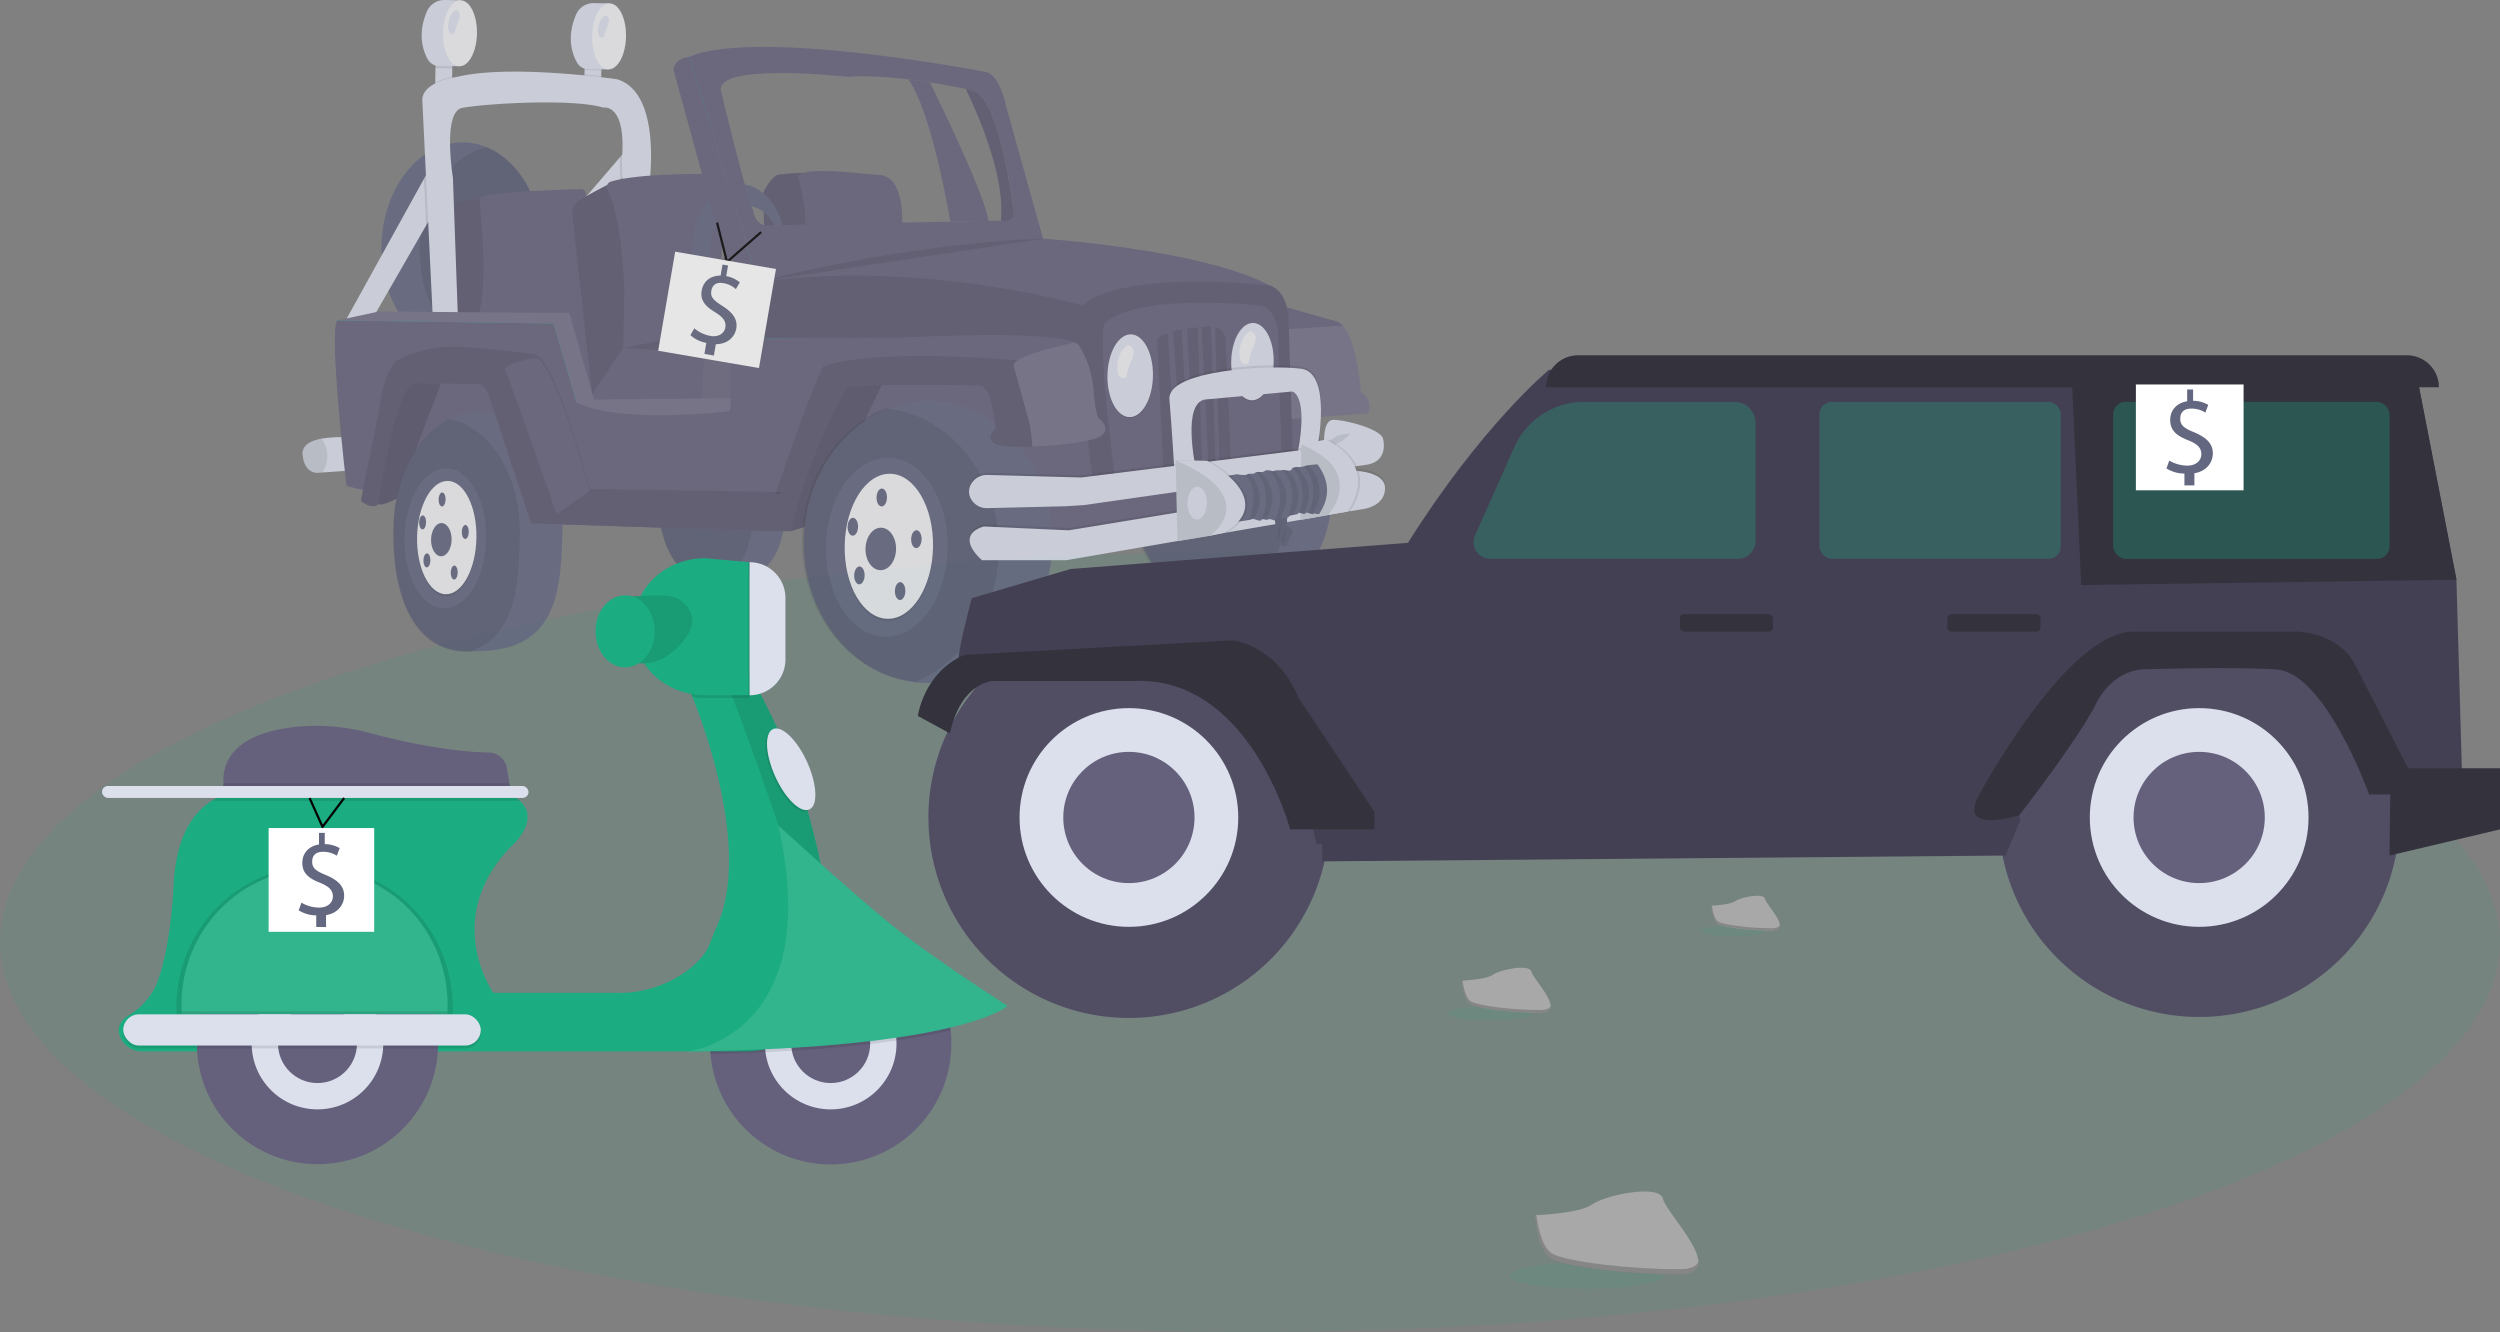 <svg id="f4e8ffab-e296-42af-a3d9-fe339540abe9" data-name="Layer 1" xmlns="http://www.w3.org/2000/svg" width="1114" height="593.54" viewBox="0 0 1114 593.54"><rect x="0" y="0" width="1114" height="593.54" fill="#808080" stroke="none"/><title>vehicle sale</title><ellipse cx="557" cy="419.77" rx="557" ry="173.78" fill="#1cac81" opacity="0.1"/><g opacity="0.8"><path d="M447.79,188.61c9.44,13.24,16.69,51.81,18.71,63.43l16.88-.35c-.88-10-20.51-50.59-26-61.73C454.37,189.48,451.13,189,447.79,188.61Z" transform="translate(-43 -153.23)" fill="#65617d"/><rect x="235.5" y="181.59" width="10.53" height="7.48" transform="translate(7.93 269.33) rotate(-88.92)" fill="#dce0ed"/><path d="M237.13,180l-.06,3.42a5.48,5.48,0,0,0,1.62.25l5.85.06.07-3.59Z" transform="translate(-43 -153.23)" opacity="0.1"/><path d="M248.27,153.36l-7.06-.13a8.49,8.49,0,0,0-8,5.14c-2.16,5-4.06,13.11.38,21.27a5.86,5.86,0,0,0,5.07,3l9,.09Z" transform="translate(-43 -153.23)" fill="#dce0ed"/><ellipse cx="247.99" cy="168.07" rx="14.71" ry="7.56" transform="translate(32.27 259.61) rotate(-88.92)" fill="#f0f0f4"/><rect x="302.58" y="182.32" width="9.22" height="7.48" transform="translate(72.37 336.45) rotate(-88.92)" fill="#dce0ed"/><path d="M303.54,181.37l-.05,2.93a5.48,5.48,0,0,0,1.62.25l5.85.07.06-3.1Z" transform="translate(-43 -153.23)" opacity="0.1"/><path d="M314.68,154.74l-7.06-.13a8.47,8.47,0,0,0-7.94,5.14c-2.17,5.05-4.07,13.11.38,21.26a5.83,5.83,0,0,0,5.06,3.05l9,.09Z" transform="translate(-43 -153.23)" fill="#dce0ed"/><ellipse cx="314.41" cy="169.45" rx="14.71" ry="7.56" transform="translate(96.05 327.37) rotate(-88.92)" fill="#f0f0f4"/><path d="M312.7,160.08s2.78.5,1.26,4.15a25.59,25.59,0,0,0-1.78,5.55s-2.82,1.4-2.62-3.4S312.7,160.08,312.7,160.08Z" transform="translate(-43 -153.23)" fill="#dce0ed"/><ellipse cx="592.06" cy="375.54" rx="48.36" ry="44.12" transform="translate(162.4 807.17) rotate(-88.92)" fill="#636780"/><path d="M576.38,329.9c23.06,2,41,23.34,40.46,49-.39,20.71-12.6,38.15-29.43,44.72-23.06-2-40.94-23.34-40.46-49C547.34,353.91,559.56,336.47,576.38,329.9Z" transform="translate(-43 -153.23)" opacity="0.1"/><ellipse cx="248.81" cy="263.36" rx="46.69" ry="35.81" transform="translate(-62.2 353.92) rotate(-88.92)" fill="#636780"/><path d="M259.66,218.82c14.74,6,25.25,24.07,24.85,45.28-.43,22.66-13.17,41.31-29.67,45.24-14.74-6-25.25-24.07-24.84-45.28C230.42,241.4,243.16,222.75,259.66,218.82Z" transform="translate(-43 -153.23)" opacity="0.1"/><path d="M383.49,255.93l-.34-17s3.46-7.25,6.79-7.85,11-.87,11-.87,5.52,24.45,1.39,31.69S383.49,255.93,383.49,255.93Z" transform="translate(-43 -153.23)" fill="#65617d"/><path d="M383.49,255.93l-.34-17s3.46-7.25,6.79-7.85,11-.87,11-.87,5.52,24.45,1.39,31.69S383.49,255.93,383.49,255.93Z" transform="translate(-43 -153.23)" opacity="0.1"/><path d="M444.83,255.26s2.5-23.46-10.4-24.13c-1.66-.08-3.32-.15-5-.35-8.93-1-33.3-3.38-30.49,2.26,0,0,5.43,20.54,1.35,25.62Z" transform="translate(-43 -153.23)" fill="#65617d"/><path d="M261,295.37l-17.33.17s-2.38-32-3.33-34.46-1.23-14.48,2-16.17,14.15-3.59,14.15-3.59l7.63,18.34.31,16.46Z" transform="translate(-43 -153.23)" fill="#65617d"/><path d="M261,295.37l-17.33.17s-2.38-32-3.33-34.46-1.23-14.48,2-16.17,14.15-3.59,14.15-3.59l7.63,18.34.31,16.46Z" transform="translate(-43 -153.23)" opacity="0.1"/><path d="M303.87,243.21l.15-3.55a2.07,2.07,0,0,0-2.1-2.14c-8.59.2-39.86,1.11-45.38,3.8,0,0,5.14,44.59-1.66,55.06l1.57,35.68,76.61-4.29Z" transform="translate(-43 -153.23)" fill="#65617d"/><path d="M310.91,187.14c-2.12-.25-4.64-.52-7.46-.8l-.08,4.25,7.48.15Z" transform="translate(-43 -153.23)" opacity="0.1"/><path d="M236.94,190v.54l7.48.14.06-3.24A32,32,0,0,0,236.94,190Z" transform="translate(-43 -153.23)" opacity="0.1"/><polygon points="154.43 142.06 165.73 142.44 189.88 100.46 193.91 93.45 191.26 75.45 188.88 79.75 154.43 142.06" fill="#dce0ed"/><polygon points="257.6 91.83 262.12 98.89 276.38 80.35 282.9 71.86 279.18 66.64 276.19 70.13 257.6 91.83" fill="#dce0ed"/><path d="M319.18,223.36c0,.36-.05.73-.08,1.1l.28,9.12,6.52-8.49-3.72-5.22Z" transform="translate(-43 -153.23)" opacity="0.1"/><polygon points="188.88 79.75 189.88 100.46 193.91 93.45 191.26 75.45 188.88 79.75" opacity="0.1"/><path d="M332.16,236.84s6.37-41.56-13.82-48.18a4.38,4.38,0,0,0-.8-.17c-4.66-.66-48.13-6.5-70.87-1,0,0-15.49,2-15.49,10.34l4.9,101.64,11.13.21-2.39-67.19s-4.76-29.34,4.08-31.16,49-4.4,63-.14c0,0,10.35-2.13,8.21,23.25l.4,13.64Z" transform="translate(-43 -153.23)" fill="#dce0ed"/><path d="M298,248.58a6.41,6.41,0,0,1,2.72-5.68c3.16-2.31,12.85-7.24,12.85-7.24l3.11.31,8.91,23.35-1.55,49.21L306.86,329Z" transform="translate(-43 -153.23)" fill="#65617d"/><path d="M298,248.58a6.41,6.41,0,0,1,2.72-5.68c3.16-2.31,12.85-7.24,12.85-7.24l3.11.31,8.91,23.35-1.55,49.21L306.86,329Z" transform="translate(-43 -153.23)" opacity="0.1"/><path d="M364.18,301.44l.62-50.52s1.87-19.57-9.84-20.13c0,0-27.63-.32-39.7,3.35a2.68,2.68,0,0,0-1.58,3.85c2.31,4.2,6.13,15.28,7.54,43.56l-.57,30.28Z" transform="translate(-43 -153.23)" fill="#65617d"/><polygon points="262.3 179.38 312.58 179.16 312.63 179.16 337.35 179.05 335.1 145.98 321.39 146.22 277.59 155.11 263.86 175.79 262.3 179.38" fill="#65617d"/><polygon points="262.3 179.38 312.58 179.16 312.63 179.16 337.35 179.05 335.1 145.98 321.39 146.22 277.59 155.11 263.86 175.79 262.3 179.38" opacity="0.1"/><polygon points="262.3 179.38 312.58 179.16 313.83 157.04 277.59 155.11 263.86 175.79 262.3 179.38" fill="#65617d"/><path d="M355.63,332.39l24.72-.11-2.25-33.07s-8,12.19-21.27,11.06Z" transform="translate(-43 -153.23)" fill="#fff" opacity="0.1"/><path d="M177.84,355.75c.82,9.49,7.58,8.12,7.58,8.12l1.26-.09,12.47-.89-.22-14.72a54.22,54.22,0,0,0-12.65.52C181.6,349.57,177.48,351.54,177.84,355.75Z" transform="translate(-43 -153.23)" fill="#dce0ed"/><path d="M177.84,355.75c.82,9.49,7.58,8.12,7.58,8.12l1.26-.09a12.81,12.81,0,0,0,2.12-7.07,12,12,0,0,0-2.52-8C181.6,349.57,177.48,351.54,177.84,355.75Z" transform="translate(-43 -153.23)" opacity="0.1"/><path d="M351.62,262.72c-.29,15.37,8.7,28,20.07,28.22s20.84-12.07,21.13-27.44-8.7-28-20.07-28.22S351.91,247.35,351.62,262.72Zm7.77,2c.21-11.15,7.41-20.06,16.08-19.89s15.53,9.33,15.32,20.48-7.41,20-16.08,19.89S359.18,275.85,359.39,264.7Z" transform="translate(-43 -153.23)" fill="#636780"/><polygon points="328.06 118.42 318.25 127.71 314.92 119.17 329.03 111.29 328.06 118.42" fill="#636780"/><polygon points="315.63 24.42 307.22 25.29 304.04 28.93 308.35 50.25 317.73 84.65 323.87 108.26 328.23 122.61 330.82 141.53 333.52 154.57 342.2 163.58 360.59 142.69 363.68 135.66 371.03 121.35 352.9 112.45 332.88 110.3 323.9 85.94 316.77 57.78 315.63 24.42" fill="#1cac81"/><polyline points="483.43 128.83 492.65 221.08 354.7 212.66 371.5 167.77 398.41 150.99 337.59 150.84 337.73 125.58 362.42 120.73 412.01 117.68 449.25 116.72 484.59 129.02" fill="#65617d"/><polyline points="483.43 128.83 492.65 221.08 354.7 212.66 371.5 167.77 398.41 150.99 337.59 150.84 337.73 125.58 362.42 120.73 412.01 117.68 449.25 116.72 484.59 129.02" opacity="0.1"/><path d="M336.07,370.23c-.43,22.87,6.78,43.84,27.91,42,26.6-.07,29-18,29.46-40.88s-12.08-40.13-27.93-40.43S336.51,347.36,336.07,370.23Z" transform="translate(-43 -153.23)" fill="#636780"/><path d="M335.91,370.27c.33-17.71,8.3-31.77,19.23-37.07,13.86,2.91,24.24,19.1,23.85,40-.35,18.74-2.05,34.17-17.3,39.16C342.2,412.66,335.49,392.36,335.91,370.27Z" transform="translate(-43 -153.23)" opacity="0.1"/><polygon points="266.65 180.59 274.59 190.03 260.04 187.25 249.32 177.02 239.95 157.37 226.4 148.71 192.69 152.64 161.56 153.24 150.26 142.82 163.11 141.32 176.09 141.27 208.69 141.15 247.49 140.85 255.05 162.23 260.82 176.94 266.65 180.59" fill="#1cac81"/><path d="M197.36,369.58c.65,1,22.35,4.75,22.35,4.75l59.93,12.1L383,389.88l12.32-10.08,6.35,1.26.26.05,84.79,16.71,1.39-.17,23.25-2.87,121.46-15-1-17.61-.6-10.39-1.26-21.58-1.06-5.67-10.76-1.19-5-.56-78.48-8.7L524.3,313l-5.75-.64-56-8.7-81.94.44.14-25.26L350.22,178.52c-7.17,1-7.09,5.85-7.09,5.85l25.8,94.38-.75,57.66c-57.47,4.71-59.08-7.82-68.24-3.78l-10.3-35.26-96.37-1.32C189.36,300.63,197.36,369.58,197.36,369.58Z" transform="translate(-43 -153.23)" fill="#65617d"/><polygon points="394.43 168.54 362.62 233.59 352.25 236.71 349.96 226.03 362.11 189.86 374.31 168.99 394.43 168.54" fill="#65617d"/><polygon points="394.43 168.54 362.62 233.59 352.25 236.71 349.96 226.03 362.11 189.86 374.31 168.99 394.43 168.54" opacity="0.15"/><ellipse cx="455.96" cy="394.41" rx="62.81" ry="55.37" transform="matrix(0.02, -1, 1, 0.02, 10.01, 689.61)" fill="#636780"/><path d="M437.32,335.16c28.94,2.56,51.37,30.28,50.74,63.65-.51,26.9-15.85,49.57-37,58.12-28.93-2.57-51.37-30.29-50.74-63.66C400.85,366.37,416.2,343.71,437.32,335.16Z" transform="translate(-43 -153.23)" opacity="0.1"/><path d="M606.44,287.4l2.49,13,7.64,39.74,36.13-2.81s2.28-6.6-3.32-9.2c0,0-1.43-22.53-8-29.74a6.66,6.66,0,0,0-2.58-1.87Z" transform="translate(-43 -153.23)" fill="#65617d"/><path d="M608.93,300.37l7.64,39.74,36.13-2.81s2.28-6.6-3.32-9.2c0,0-1.43-22.53-8-29.74Z" transform="translate(-43 -153.23)" fill="#fff" opacity="0.1"/><path d="M525.13,289.35c-4.8,7.72,5.13,79.88,5.13,79.88l88.84-13-2-63c-1.62-11.33-8.23-12.79-8.23-12.79-30.94-16.37-102.65-21-102.65-21-65.51,1.25-125.52,19.4-125.52,19.4C455.38,268.75,525.13,289.35,525.13,289.35Z" transform="translate(-43 -153.23)" fill="#65617d"/><path d="M530.26,369.23l88.84-13-2-63c-1.62-11.33-8.23-12.79-8.23-12.79s-64.52-7.37-83.77,8.89C520.33,297.07,530.26,369.23,530.26,369.23Z" transform="translate(-43 -153.23)" opacity="0.1"/><path d="M539.7,365.25,614,354.17l-1.62-53.77c-1.35-9.67-6.88-10.91-6.88-10.91s-53.94-6.27-70.05,7.61C531.42,303.69,539.7,365.25,539.7,365.25Z" transform="translate(-43 -153.23)" fill="#65617d"/><ellipse cx="546.63" cy="321.17" rx="18.44" ry="10.14" transform="translate(172.2 708.41) rotate(-88.92)" opacity="0.1"/><ellipse cx="546.64" cy="320.67" rx="18.44" ry="10.14" transform="translate(172.7 707.93) rotate(-88.92)" fill="#dce0ed"/><path d="M545.57,307s4.14.74,1.88,6.19a37.42,37.42,0,0,0-2.65,8.26s-4.2,2.08-3.9-5.06S545.57,307,545.57,307Z" transform="translate(-43 -153.23)" fill="#f0f0f4"/><ellipse cx="601.1" cy="314.88" rx="17.24" ry="9.47" transform="translate(231.92 756.7) rotate(-88.92)" opacity="0.1"/><ellipse cx="601.11" cy="314.39" rx="17.24" ry="9.47" transform="translate(232.43 756.22) rotate(-88.92)" fill="#dce0ed"/><path d="M600,300.74s4.15.74,1.88,6.18a38.15,38.15,0,0,0-2.65,8.26s-4.19,2.08-3.89-5.06S600,300.74,600,300.74Z" transform="translate(-43 -153.23)" fill="#f0f0f4"/><path d="M558.56,305.77c.53,6.83,2.9,57.39,2.9,57.39l5.66-.83,3.14-.46,4.19-.62.51-.08,16.5-2.43-2.24-53.63a6.74,6.74,0,0,0-6.66-6.44l-.5,0c-1.14.08-2.37.17-3.65.29l-1.64.16c-1.58.16-3.22.36-4.82.59-.82.12-1.63.25-2.42.39-1.35.25-2.65.52-3.85.83-.82.21-1.6.44-2.31.69C560.38,302.66,558.42,304,558.56,305.77Z" transform="translate(-43 -153.23)" opacity="0.1"/><path d="M582.56,298.67,584.64,359l1.83-.13L584.41,299A6.68,6.68,0,0,0,582.56,298.67Z" transform="translate(-43 -153.23)" fill="#65617d"/><path d="M576.77,299.14,578.64,360l2.82.05L578.41,299Z" transform="translate(-43 -153.23)" fill="#65617d"/><path d="M569.53,300.12l3.6,61.11,1.83,0v-.09l-3-61.44C571.13,299.85,570.32,300,569.53,300.12Z" transform="translate(-43 -153.23)" fill="#65617d"/><path d="M563.37,301.64l3.75,60.69v.11l3.17-.27,0-.3L565.68,301C564.86,301.16,564.08,301.39,563.37,301.64Z" transform="translate(-43 -153.23)" fill="#65617d"/><path d="M630.06,349.84s6.7-31.41-7.22-33.3-59.85.62-58.72,13.6,2.25,32.7,2.25,32.7l9.51-1.94s-6.54-29.79,4.57-30.7,38.33-3.51,38.33-3.51,7.38-1.11,2.65,24.85Z" transform="translate(-43 -153.23)" opacity="0.1"/><path d="M630,352.83s6.73-33.41-7.19-35.29-59.84.61-58.72,13.6,2.25,32.7,2.25,32.7l9.51-1.94s-6.54-29.79,4.57-30.7,38.33-3.52,38.33-3.52,7.34.89,2.61,26.85Z" transform="translate(-43 -153.23)" fill="#dce0ed"/><path d="M383,389.88l12.29.06c9.72-39.37,25-63.68,25-63.68,5-2.57,59.52-1.2,59.52-1.2,5.64,1.1,6.79,19.07,6.79,19.07s-4.9,4.06-.3,6.81c2.06,1.23,8.89,1.58,16.78,1.33,9.8-.33,21.22-1.6,27.14-3.32,10.7-3.13,2.34-9.43,2.34-9.43s-1.46-2-2.25-13a44.33,44.33,0,0,0-5.72-18.21c-.44-.77-.73-1.19-.73-1.19a5.6,5.6,0,0,0-1.92-1.26c-14-6.14-83.11-1.84-83.11-1.84L413,311.67c-.71.27-1.84,2.05-3.24,4.91C401.37,333.76,383,389.88,383,389.88Z" transform="translate(-43 -153.23)" fill="#65617d"/><path d="M383,389.88l12.29.06c9.72-39.37,25-63.68,25-63.68,5-2.57,59.52-1.2,59.52-1.2,5.64,1.1,6.79,19.07,6.79,19.07s-4.9,4.06-.3,6.81c2.06,1.23,8.89,1.58,16.78,1.33,9.8-.33,21.22-1.6,27.14-3.32,10.7-3.13,2.34-9.43,2.34-9.43s-1.46-2-2.25-13a44.33,44.33,0,0,0-5.72-18.21c-.44-.77-.73-1.19-.73-1.19a5.6,5.6,0,0,0-1.92-1.26c-14-6.14-83.11-1.84-83.11-1.84L413,311.67c-.71.27-1.84,2.05-3.24,4.91C401.37,333.76,383,389.88,383,389.88Z" transform="translate(-43 -153.23)" opacity="0.1"/><path d="M409.78,316.58c23.79-8.73,88.79-2.63,88.79-2.63,7-5.79,20-5.93,25.95-5.65-.44-.77-.73-1.19-.73-1.19a5.6,5.6,0,0,0-1.92-1.26c-14-6.14-83.11-1.84-83.11-1.84L413,311.67C412.31,311.94,411.18,313.72,409.78,316.58Z" transform="translate(-43 -153.23)" fill="#65617d"/><path d="M494.7,316.37c1.4,5.17,7.16,25.89,7.16,25.89a87.9,87.9,0,0,1,1.15,10c9.8-.33,21.22-1.6,27.14-3.32,10.7-3.13,2.34-9.43,2.34-9.43s-1.46-2-2.25-13a44.15,44.15,0,0,0-6.45-19.4,5.6,5.6,0,0,0-1.92-1.26C512.6,307.86,493.64,312.45,494.7,316.37Z" transform="translate(-43 -153.23)" fill="#65617d"/><path d="M494.7,316.37c1.4,5.17,7.16,25.89,7.16,25.89a87.9,87.9,0,0,1,1.15,10c9.8-.33,21.22-1.6,27.14-3.32,10.7-3.13,2.34-9.43,2.34-9.43s-1.46-2-2.25-13a44.15,44.15,0,0,0-6.45-19.4,5.6,5.6,0,0,0-1.92-1.26C512.6,307.86,493.64,312.45,494.7,316.37Z" transform="translate(-43 -153.23)" fill="#fff" opacity="0.1"/><path d="M350.22,178.52l30.51,100.29L508,260.4l-16.81-60.28s-2.6-13.76-9.19-14.88C482,185.24,380.25,165.62,350.22,178.52Zm14.16,15.72c-4.11-13.54,56.34-6.79,56.34-6.79,8.14-.63,17.95.06,27.07,1.16,3.34.41,6.58.87,9.62,1.35,6.78,1.06,12.53,2.2,16,2.92,2.19.45,3.45.74,3.45.74,12,4,17.92,53.94,17.92,53.94.9,5.25-5.31,4-5.31,4H489l-5.66.11L466.5,252l-82.3,1.66c-4.85-.59-5.49-6.34-5.49-6.34C376.17,243.2,364.38,194.24,364.38,194.24Z" transform="translate(-43 -153.23)" fill="#65617d"/><path d="M489,251.58h.4s6.21,1.24,5.31-4c0,0-5.91-50-17.92-53.94,0,0-1.26-.29-3.45-.74C477.61,201.52,491.14,231.11,489,251.58Z" transform="translate(-43 -153.23)" fill="#65617d"/><path d="M489,251.58h.4s6.21,1.24,5.31-4c0,0-5.91-50-17.92-53.94,0,0-1.26-.29-3.45-.74C477.61,201.52,491.14,231.11,489,251.58Z" transform="translate(-43 -153.23)" opacity="0.1"/><path d="M475.55,374.3a8,8,0,0,0,7.43,4.35l2.54-.06,24-.58,8.64-.21,8-.51,105.63-15.1-.6-10.39L619,353.31l-5,.62-74.55,9.23-9.81,1.22-4.76.59-20.1-.53L483,363.87a8.16,8.16,0,0,0-3.22.56,7.82,7.82,0,0,0-4.29,3.93A6.59,6.59,0,0,0,475.55,374.3Z" transform="translate(-43 -153.23)" opacity="0.1"/><path d="M475.53,375.3a8,8,0,0,0,7.43,4.35l35.16-.85,8-.51,112.65-16.1,8.85-1.27,4.83-.69c9.5-1.82,6.86-11.34,6.86-11.34-.58-4.33-16.79-8.63-22.11-8.56-3.57,0-4.18,5.54-4.18,9.15a30.43,30.43,0,0,0,.13,3.07l-5.27.65L524.84,366,483,364.87a8.05,8.05,0,0,0-7.51,4.48A6.61,6.61,0,0,0,475.53,375.3Z" transform="translate(-43 -153.23)" fill="#dce0ed"/><path d="M644.71,346.46s-4.59,5.39-11.58,6.09C633.13,352.55,636.07,346.46,644.71,346.46Z" transform="translate(-43 -153.23)" opacity="0.1"/><path d="M645.58,361.93s14.79-.05,14.64,7.92-9.48,9.13-9.48,9.13L518.18,401.9l-37.56,0s-12.93-10.72.78-15.11l37.87,1.71,126.37-20.71S642.4,363.2,645.58,361.93Z" transform="translate(-43 -153.23)" opacity="0.1"/><path d="M480.6,402.86l37.56,0L636,382.52l8.63-1.5,6.06-1s9.33-1.16,9.48-9.13c.11-5.72-7.48-7.31-11.78-7.75a27.55,27.55,0,0,0-2.86-.17c-3.18,1.26.06,5.81.06,5.81l-4.6.76-121.77,20-37.86-1.71C467.68,392.14,480.6,402.86,480.6,402.86Z" transform="translate(-43 -153.23)" fill="#dce0ed"/><path d="M634.57,355.24l-7.74-3.64-4-.24-.3,33.57,12.34-2.26,5.22-3.23,2.75-13.91s-.88-5.83-1.37-6.34S634.57,355.24,634.57,355.24Z" transform="translate(-43 -153.23)" fill="#dce0ed"/><path d="M634.57,355.24l-7.74-3.64-4-.24-.3,33.57,12.34-2.26,5.22-3.23,2.75-13.91s-.88-5.83-1.37-6.34S634.57,355.24,634.57,355.24Z" transform="translate(-43 -153.23)" opacity="0.1"/><path d="M636,382.52l-.15.17,8.67-1.5.11-.17c4.69-7.25,5.19-13.21,3.76-17.92a27.55,27.55,0,0,0-2.86-.17c-3.18,1.26.06,5.81.06,5.81l-4.6.76C641.2,376.07,636.89,381.5,636,382.52Z" transform="translate(-43 -153.23)" opacity="0.1"/><path d="M623.84,351.38c1.45.59,2.79,1.2,4,1.82,5.54,2.8,8.93,5.89,10.89,9l8.85-1.27c-3.68-8-12.75-11.83-12.75-11.83l-1.85.39Z" transform="translate(-43 -153.23)" opacity="0.1"/><path d="M633.86,349.08s24.07,10.09,9.7,32.09l-8.68,1.5s17.49-19.28-12-31.31Z" transform="translate(-43 -153.23)" fill="#dce0ed"/><polygon points="532.84 205.55 523.87 205.05 524.68 241.13 539.19 238.75 545.39 235.87 548.35 228.78 550.48 221.68 545.79 215.11 540.37 211.35 532.84 205.55" fill="#dce0ed"/><polygon points="532.84 205.55 523.87 205.05 524.68 241.13 539.19 238.75 545.39 235.87 548.35 228.78 550.48 221.68 545.79 215.11 540.37 211.35 532.84 205.55" opacity="0.1"/><ellipse cx="576.48" cy="377.41" rx="7.31" ry="4.32" transform="translate(145.25 793.43) rotate(-88.92)" fill="#dce0ed"/><path d="M617.49,388.11a2.35,2.35,0,0,1,1.12,3.3c-1,1.81-2.24,4.16-2.14,4.79.17,1.06-2.18.14-2.49-.11s-4.61-.09-4.8-3a5.06,5.06,0,0,1,2.39-4.44l-.88-6.44,5.93-.39-.17,5.86Z" transform="translate(-43 -153.23)" fill="#636780"/><path d="M617.49,388.11a2.35,2.35,0,0,1,1.12,3.3c-1,1.81-2.24,4.16-2.14,4.79.17,1.06-2.18.14-2.49-.11s-4.61-.09-4.8-3a5.06,5.06,0,0,1,2.39-4.44l-.88-6.44,5.93-.39-.17,5.86Z" transform="translate(-43 -153.23)" opacity="0.1"/><path d="M615.88,388s-2.12,6.82-1.26,7.08S615.88,388,615.88,388Z" transform="translate(-43 -153.23)" opacity="0.1"/><path d="M613.67,386.3s-2.13,6.81-1.26,7.08S613.67,386.3,613.67,386.3Z" transform="translate(-43 -153.23)" opacity="0.1"/><path d="M590.17,365.2l2.94,20.67s4.12-.49,6.4-.93a4.64,4.64,0,0,0,1.44-.42c.11-.11.36-.1.68,0h0c1.1.25,3.05,1.2,3.45.44a.5.5,0,0,1,.11-.16h0c.4-.41,1.15-.09,1.88,0a1.58,1.58,0,0,0,1.16-.13c.62-.4,1.85.28,2.87.52.64.15,1.19.13,1.45-.44a1.38,1.38,0,0,1,1-.69h0c1-.22,2.29,0,3.07-.18.3-.05.52-.16.59-.37.16-.45,1-.65,1.94-.8,1.12-.2,2.31-.33,2.41-.78,0-.15.14-.21.31-.21a9.29,9.29,0,0,1,1.81.48h0c.5.13.91.15,1-.21s.71-.34,1.36-.16,1.1.35,1.55.46.69.12.74-.07c.18-.66,2.31.88,2.83-.44s7.51-10-1.08-21.63c0,0-2.39.12-4.21.42a6.5,6.5,0,0,0-1.77.46h0a10.57,10.57,0,0,1-3.21.31,4,4,0,0,0-1.79.39,1.12,1.12,0,0,0-.51.52c-.29.63-.93.74-1.63.69-.94-.07-2-.45-2.37-.27l0,0c-.71.28-3.31-.06-3.76.37,0,0,0,0,0,0-.19.27-1.21,0-2.25-.2h0a2.54,2.54,0,0,0-2.07.29,2.27,2.27,0,0,1-1.63.44,9.5,9.5,0,0,0-2.11.05.79.79,0,0,0-.43.26c-.43.51-1.44.42-2.34.45a2.38,2.38,0,0,0-1.33.31,1.12,1.12,0,0,1-.48.19,14.23,14.23,0,0,1-4-.28Z" transform="translate(-43 -153.23)" fill="#636780"/><path d="M626.12,381.82c.52.14,1.1.35,1.55.46,7-10.34,1.41-18.39-1.72-21.72a6.5,6.5,0,0,0-1.77.46C630.81,369,627.48,378.68,626.12,381.82Z" transform="translate(-43 -153.23)" opacity="0.1"/><path d="M621.91,381.71a9.29,9.29,0,0,1,1.81.48h0c6-10.1.17-17.85-2.77-20.85a4,4,0,0,0-1.79.39C625.49,368.92,623.4,377.67,621.91,381.71Z" transform="translate(-43 -153.23)" opacity="0.1"/><path d="M616.66,383.87c.3-.05.52-.16.59-.37.16-.45,1-.65,1.94-.8,5.24-9.16.84-16.35-2.17-19.76-.94-.07-2-.45-2.37-.27l0,0C621.61,370.84,618,380.91,616.66,383.87Z" transform="translate(-43 -153.23)" opacity="0.1"/><path d="M611.12,385.18c.64.15,1.19.13,1.45-.44a1.38,1.38,0,0,1,1-.69h0c6.1-10.19.22-18-2.73-21,0,0,0,0,0,0-.19.27-1.21,0-2.25-.2C616.81,371.53,612.28,382.71,611.12,385.18Z" transform="translate(-43 -153.23)" opacity="0.1"/><path d="M605.21,384.76c.4-.41,1.15-.09,1.88,0,6.35-10.11.84-17.94-2.22-21.16a9.5,9.5,0,0,0-2.11.05C609.8,371.55,606.65,381.35,605.21,384.76Z" transform="translate(-43 -153.23)" opacity="0.1"/><path d="M599.51,384.94a4.64,4.64,0,0,0,1.44-.42c.11-.11.36-.1.68,0h0c5.63-9.23,1.41-16.53-1.65-20.1a2.38,2.38,0,0,0-1.33.31,1.12,1.12,0,0,1-.48.19C604,372.7,600.82,381.92,599.51,384.94Z" transform="translate(-43 -153.23)" opacity="0.1"/><ellipse cx="438.16" cy="397.07" rx="39.88" ry="27.09" transform="translate(-10.11 674.43) rotate(-88.92)" fill="#636780"/><ellipse cx="439.07" cy="397.67" rx="32.32" ry="19.69" transform="translate(-9.82 675.92) rotate(-88.92)" opacity="0.1"/><ellipse cx="439.09" cy="396.67" rx="32.32" ry="19.69" transform="translate(-8.8 674.96) rotate(-88.92)" fill="#f0f0f4"/><ellipse cx="435.92" cy="374.92" rx="3.99" ry="2.33" transform="translate(9.84 650.46) rotate(-88.92)" fill="#636780"/><ellipse cx="425.96" cy="409.64" rx="3.99" ry="2.33" transform="translate(-34.65 674.56) rotate(-88.92)" fill="#636780"/><ellipse cx="451.36" cy="393.49" rx="3.99" ry="2.33" transform="translate(6.41 684.12) rotate(-88.92)" fill="#636780"/><ellipse cx="444.11" cy="416.63" rx="3.99" ry="2.33" transform="translate(-23.83 699.56) rotate(-88.92)" fill="#636780"/><path d="M241.35,319.56S220.93,371,221.87,374.29c0,0-8.32,4.82-10.29,3.54s.21-24.18.21-24.18l4.12-20.11,4.46-11.89Z" transform="translate(-43 -153.23)" fill="#65617d"/><path d="M241.35,319.56S220.93,371,221.87,374.29c0,0-8.32,4.82-10.29,3.54s.21-24.18.21-24.18l4.12-20.11,4.46-11.89Z" transform="translate(-43 -153.23)" opacity="0.15"/><ellipse cx="423.05" cy="387.97" rx="3.99" ry="2.33" transform="translate(-15.85 650.39) rotate(-88.92)" fill="#636780"/><ellipse cx="435.49" cy="397.85" rx="9.47" ry="6.81" transform="translate(-13.51 672.52) rotate(-88.92)" fill="#636780"/><path d="M218.36,388.43c-.57,30,8.89,57.51,36.61,55,34.9-.09,38.09-23.61,38.65-53.62s-15.86-52.65-36.64-53S218.93,358.42,218.36,388.43Z" transform="translate(-43 -153.23)" fill="#636780"/><path d="M218.14,388.48c.44-23.23,10.89-41.67,25.23-48.63,18.18,3.81,31.81,25.06,31.29,52.44-.46,24.59-2.69,44.82-22.69,51.37C226.4,444.1,217.6,417.46,218.14,388.48Z" transform="translate(-43 -153.23)" opacity="0.1"/><path d="M203.9,375.44s4.9,4.33,7.7,1.39c0,0,7.75-53.7,16.22-53.79l29.17.3s3.46,1.56,4.83,8.07l17.84,54L383,388.88l8.2-16.38-85.49-1.37v0c-.43-1.66-13.74-52.93-23.22-59.46h0a4.09,4.09,0,0,0-1-.53s-35.55-5.41-47.32-2.39c0,0-12.27,2.51-15.33,6.19l0,0c-.41.41-5.13,5.54-6.85,20.54Z" transform="translate(-43 -153.23)" opacity="0.1"/><path d="M203.88,376.44s4.9,4.33,7.7,1.39c0,0,7.75-53.7,16.22-53.79l29.17.3s3.46,1.56,4.83,8.07l17.84,54L383,389.88l8.2-16.39-85.48-1.36v0c-.44-1.66-13.75-52.93-23.23-59.46h0a4.09,4.09,0,0,0-1-.53s-35.55-5.41-47.32-2.39c0,0-12.26,2.51-15.33,6.19l0,0c-.41.41-5.13,5.53-6.85,20.53Z" transform="translate(-43 -153.23)" fill="#65617d"/><path d="M203.88,376.44s4.9,4.33,7.7,1.39c0,0,7.75-53.7,16.22-53.79l29.17.3s3.46,1.56,4.83,8.07l17.84,54L383,389.88l8.2-16.39-85.48-1.36v0c-.44-1.66-13.75-52.93-23.23-59.46h0a4.09,4.09,0,0,0-1-.53s-35.55-5.41-47.32-2.39c0,0-12.26,2.51-15.33,6.19l0,0c-.41.41-5.13,5.53-6.85,20.53Z" transform="translate(-43 -153.23)" opacity="0.1"/><path d="M268.29,318.82c2.4,4.78,22.73,63.5,22.73,63.5l14.66-10.19v0c-.44-1.66-13.77-53-23.25-59.47C276.16,313.57,266.66,315.57,268.29,318.82Z" transform="translate(-43 -153.23)" fill="#65617d"/><path d="M296.7,292.68l11,38.6,61.09-.59-.6,5.72s-48,6.08-68.24-3.78l-10.3-35.26-96.38-1.32,18.45-4Z" transform="translate(-43 -153.23)" fill="#65617d"/><path d="M296.7,292.68l11,38.6,61.09-.59-.6,5.72s-48,6.08-68.24-3.78l-10.3-35.26-96.38-1.32,18.45-4Z" transform="translate(-43 -153.23)" fill="#fff" opacity="0.1"/><path d="M581.82,358.56s32.42,17.07,7.87,32.06l-6.5,1.38s24.08-16.67-15.32-33.7Z" transform="translate(-43 -153.23)" opacity="0.1"/><path d="M580.83,358.54s32.42,17.07,7.87,32.06L582.19,392s24.08-16.67-15.32-33.7Z" transform="translate(-43 -153.23)" fill="#dce0ed"/><ellipse cx="241.46" cy="393.1" rx="31.16" ry="18.2" transform="translate(-199.14 473.87) rotate(-88.92)" fill="#636780"/><ellipse cx="242.06" cy="393.79" rx="25.25" ry="13.23" transform="translate(-199.23 475.14) rotate(-88.92)" opacity="0.1"/><ellipse cx="242.08" cy="392.79" rx="25.25" ry="13.23" transform="translate(-198.21 474.18) rotate(-88.92)" fill="#f0f0f4"/><ellipse cx="240" cy="375.81" rx="3.12" ry="1.56" transform="translate(-183.27 455.44) rotate(-88.92)" fill="#636780"/><ellipse cx="233.23" cy="402.95" rx="3.12" ry="1.56" transform="translate(-217.05 475.3) rotate(-88.92)" fill="#636780"/><ellipse cx="250.33" cy="390.29" rx="3.12" ry="1.56" transform="translate(-187.61 479.97) rotate(-88.92)" fill="#636780"/><ellipse cx="245.41" cy="408.37" rx="3.12" ry="1.56" transform="translate(-210.52 492.8) rotate(-88.92)" fill="#636780"/><ellipse cx="231.32" cy="386.03" rx="3.12" ry="1.56" transform="translate(-202.01 456.79) rotate(-88.92)" fill="#636780"/><ellipse cx="239.66" cy="393.72" rx="7.4" ry="4.58" transform="translate(-201.51 472.67) rotate(-88.92)" fill="#636780"/><path d="M508.24,259.53s-55.36,1-127.51,19.28Z" transform="translate(-43 -153.23)" opacity="0.1"/><path d="M246.1,157.69s3,.54,1.36,4.48a27.3,27.3,0,0,0-1.92,6s-3,1.51-2.81-3.66S246.1,157.69,246.1,157.69Z" transform="translate(-43 -153.23)" fill="#dce0ed"/><polyline points="319.53 99.18 323.94 116.73 339.14 103.42" fill="none" stroke="#000" stroke-miterlimit="10"/><rect x="339.75" y="268.91" width="45.57" height="44.79" transform="translate(11.5 -210.36) rotate(9.74)" fill="#fff"/><path d="M356.89,310.93l.84-4.92a14.39,14.39,0,0,1-7.09-3.42l1.73-3.07a15.34,15.34,0,0,0,7.22,3.4c3.46.59,6.14-1,6.62-3.78s-1.16-4.67-4.52-6.75c-4.63-2.8-6.76-5.48-6-9.72.69-4,3.81-6.67,8.42-6.63l.85-4.92,2.46.42-.81,4.73a13.22,13.22,0,0,1,6.05,2.79l-1.77,3a10.74,10.74,0,0,0-5.58-2.66c-3.76-.65-5,1.45-5.33,3.4-.44,2.53.59,4,4.53,6.5,4.67,2.9,7.33,6,6.58,10.31-.66,3.85-4,7-9.12,7l-.87,5.07Z" transform="translate(-43 -153.23)" fill="#636780"/><path d="M356.12,470.9a1.5,1.5,0,0,0,0-3,1.5,1.5,0,0,0,0,3Z" transform="translate(-43 -153.23)" fill="#65617d"/></g><ellipse cx="663.91" cy="451.63" rx="18.68" ry="3.16" fill="#1cac81" opacity="0.1"/><path d="M694.36,590.19s10.66-.33,13.87-2.61,16.39-5,17.18-1.35,16,18.23,4,18.33-27.95-1.87-31.16-3.83S694.36,590.19,694.36,590.19Z" transform="translate(-43 -153.23)" fill="#a8a8a8"/><path d="M729.61,603.28c-12,.1-28-1.87-31.15-3.82-2.44-1.49-3.41-6.82-3.74-9.28h-.36s.68,8.59,3.88,10.54,19.13,3.93,31.16,3.83c3.47,0,4.67-1.26,4.6-3.09C733.52,602.57,732.19,603.26,729.61,603.28Z" transform="translate(-43 -153.23)" opacity="0.2"/><ellipse cx="772.24" cy="414.84" rx="14.37" ry="2.43" fill="#1cac81" opacity="0.1"/><path d="M805.58,556.78s8.2-.25,10.67-2,12.61-3.86,13.23-1,12.32,14,3.06,14.11-21.51-1.44-24-2.94S805.58,556.78,805.58,556.78Z" transform="translate(-43 -153.23)" fill="#a8a8a8"/><path d="M832.7,566.86c-9.25.07-21.5-1.44-24-2.94-1.87-1.15-2.62-5.25-2.87-7.15h-.28s.52,6.62,3,8.12,14.71,3,24,2.94c2.67,0,3.59-1,3.54-2.38C835.71,566.31,834.69,566.84,832.7,566.86Z" transform="translate(-43 -153.23)" opacity="0.2"/><ellipse cx="707.03" cy="568.44" rx="34.31" ry="5.8" fill="#1cac81" opacity="0.1"/><path d="M727,694.72s19.57-.61,25.46-4.81,30.11-9.21,31.57-2.47,29.41,33.5,7.32,33.67-51.34-3.44-57.23-7S727,694.72,727,694.72Z" transform="translate(-43 -153.23)" fill="#a8a8a8"/><path d="M791.73,718.77c-22.09.18-51.34-3.44-57.22-7-4.49-2.73-6.27-12.53-6.87-17l-.65,0s1.24,15.78,7.12,19.37,35.13,7.2,57.23,7c6.38-.05,8.58-2.32,8.46-5.68C798.91,717.46,796.48,718.73,791.73,718.77Z" transform="translate(-43 -153.23)" opacity="0.2"/><path d="M1112.29,517.5A89.33,89.33,0,0,1,934,525.17c-.13-1.45-.23-2.9-.27-4.38v-.07c-.05-1.07-.07-2.14-.07-3.22a89.33,89.33,0,0,1,178.13-9.79A88,88,0,0,1,1112.29,517.5Z" transform="translate(-43 -153.23)" fill="#65617d"/><path d="M1112.29,517.5A89.33,89.33,0,0,1,934,525.17c-.13-1.45-.23-2.9-.27-4.38v-.07c-.05-1.07-.07-2.14-.07-3.22a89.33,89.33,0,0,1,178.13-9.79A88,88,0,0,1,1112.29,517.5Z" transform="translate(-43 -153.23)" opacity="0.2"/><circle cx="979.95" cy="364.27" r="48.73" fill="#dce0ed"/><circle cx="979.95" cy="364.27" r="29.24" fill="#65617d"/><path d="M635.38,517.5a89.33,89.33,0,0,1-178.33,7.67c-.13-1.45-.23-2.9-.27-4.38v-.07c0-1.07-.07-2.14-.07-3.22a89.33,89.33,0,0,1,178.13-9.79A90.48,90.48,0,0,1,635.38,517.5Z" transform="translate(-43 -153.23)" fill="#65617d"/><path d="M635.38,517.5a89.33,89.33,0,0,1-178.33,7.67c-.13-1.45-.23-2.9-.27-4.38v-.07c0-1.07-.07-2.14-.07-3.22a89.33,89.33,0,0,1,178.13-9.79A90.48,90.48,0,0,1,635.38,517.5Z" transform="translate(-43 -153.23)" opacity="0.2"/><circle cx="503.04" cy="364.27" r="48.73" fill="#dce0ed"/><circle cx="503.04" cy="364.27" r="29.24" fill="#65617d"/><path d="M1140.15,500.76l-29.8-1.29-27.22-50.54-95.9-7.78-46.65,60.91,2.59,16.85-6.48,15.55-304.55,2.59v-7.78h-2.59L627,517.61h23.33l-16.85-18.14-59.61-50.54s-102.38,2.59-103.68,0S476,419.77,476,419.77l44.06-13,150.33-11.67c33-52.48,62.85-77.11,62.85-77.11h386.2l18.14,93.31v.22Z" transform="translate(-43 -153.23)" fill="#444053"/><path d="M925,507.24s38.88-72.57,68.69-72.57h72.57s18.15,0,25.92,14.26L1122,507.24h-23.33s-19.44-54.43-41.47-55.72-59.61,0-59.61,0-13,0-20.74,15.55S942.8,516.5,942.8,516.5,914.66,525.39,925,507.24Z" transform="translate(-43 -153.23)" fill="#33323d"/><polygon points="1114 342.35 1065.25 342.35 1064.75 381.23 1114 369.57 1114 342.35" fill="#33323d"/><path d="M452,472.25s2.59-19.44,20.74-27.21L592,438.56s19.44,1.29,29.81,25.92L655.47,515v7.77H617.88s-18.14-68.68-70-66.09H485.69s-14.25,0-19.43,23.33Z" transform="translate(-43 -153.23)" fill="#33323d"/><path d="M731.93,325.81h397.85a14.26,14.26,0,0,0-14.25-14.26H746.18A14.26,14.26,0,0,0,731.93,325.81Z" transform="translate(-43 -153.23)" fill="#33323d"/><path d="M817.19,402.27H707.09a7.44,7.44,0,0,1-6.8-10.47l17.42-39.19A34.21,34.21,0,0,1,749,332.29h66.89a9.37,9.37,0,0,1,9.37,9.37v52.56A8.05,8.05,0,0,1,817.19,402.27Z" transform="translate(-43 -153.23)" fill="#1cac81" opacity="0.3"/><rect x="810.75" y="179.06" width="107.56" height="69.98" rx="5.54" fill="#1cac81" opacity="0.3"/><polygon points="1094.56 258.11 1094.56 258.33 927.38 260.7 923.03 164.81 1076.42 164.81 1094.56 258.11" fill="#33323d"/><rect x="941.64" y="179.06" width="123.12" height="69.98" rx="5.54" fill="#1cac81" opacity="0.3"/><rect x="748.54" y="273.66" width="41.47" height="7.78" rx="1.76" fill="#33323d"/><rect x="867.77" y="273.66" width="41.47" height="7.78" rx="1.76" fill="#33323d"/><rect x="951.75" y="171.32" width="47.99" height="47.16" fill="#fff"/><path d="M1016.38,369.51v-5.26a15.16,15.16,0,0,1-8-2.29l1.25-3.49a16.1,16.1,0,0,0,8.09,2.24c3.7,0,6.2-2.14,6.2-5.11s-2-4.63-5.88-6.19c-5.32-2.09-8-4.48-8-9,0-4.32,2.77-7.6,7.56-8.38v-5.26h2.64v5.05a13.81,13.81,0,0,1,6.77,1.82l-1.3,3.44a11.32,11.32,0,0,0-6.27-1.77c-4,0-4.92,2.39-4.92,4.47,0,2.71,1.33,4.07,5.86,5.94,5.36,2.19,8.66,4.89,8.66,9.53,0,4.11-2.86,8-8.22,8.85v5.42Z" transform="translate(-43 -153.23)" fill="#636780"/><path d="M413.61,571.34c-6.19,6.74-10.75,9.39-10.54,2.28C403.72,552.12,366,454.9,366,454.9l11.17-.84C401.5,496.11,410.57,539.32,413.61,571.34Z" transform="translate(-43 -153.23)" fill="none"/><path d="M466.92,618.25a53.75,53.75,0,0,1-107.31,4.62c-.08-.88-.13-1.75-.16-2.64v0c0-.65,0-1.29,0-1.94a53.75,53.75,0,0,1,107.18-5.89A52.19,52.19,0,0,1,466.92,618.25Z" transform="translate(-43 -153.23)" fill="#65617d"/><circle cx="370.16" cy="465.02" r="29.32" fill="#dce0ed"/><circle cx="370.16" cy="465.02" r="17.59" fill="#65617d"/><path d="M272,516.17l-129.45,2.61V499.67c1.16-15.36,16.91-20.75,31.29-22.44a90,90,0,0,1,33.44,2.51c27.46,7.27,45,8.68,53.58,8.82a8.22,8.22,0,0,1,7.95,6.68c.41,2.19.81,4.56,1.19,6.91.29,1.84.56,3.65.81,5.34C271.52,512.38,272,516.17,272,516.17Z" transform="translate(-43 -153.23)" fill="#65617d"/><path d="M375.26,621.73H106.36a10.59,10.59,0,0,1-9.8-6.34c-2-4.84.81-7.93,3.83-9.74a30.49,30.49,0,0,0,13.24-16.2c2.87-8.44,5.67-21.73,6.77-42.43,1.13-21.42,8.89-32,17.27-37.14h0c10.83-6.62,22.69-4.13,22.69-4.13l109,.87a20.92,20.92,0,0,1,5.32,3.47c9.72,9.05-4.45,20.85-4.45,20.85-30.41,32.14-7.39,64.72-7.39,64.72h55.79a51.32,51.32,0,0,0,29.22-8.94c7.54-5.21,10.46-10.25,11.59-13.3.86-2.33,1.73-4.66,2.77-6.91,14.64-31.74-3-83.37-10.63-102.68-1.89-4.8-3.16-7.6-3.16-7.6L366,454.9l11.06-.84h.11c24.38,42.05,33.45,85.26,36.49,117.28q.43,4.53.72,8.75A39.11,39.11,0,0,1,375.26,621.73Z" transform="translate(-43 -153.23)" fill="#1cac81"/><path d="M270.81,507.49H142.55v-5.34H270C270.29,504,270.56,505.8,270.81,507.49Z" transform="translate(-43 -153.23)" opacity="0.1"/><path d="M274.71,510.09h-136a2.56,2.56,0,0,1-1-.21c10.83-6.62,22.69-4.13,22.69-4.13l109,.87A20.92,20.92,0,0,1,274.71,510.09Z" transform="translate(-43 -153.23)" opacity="0.1"/><rect x="45.45" y="350.23" width="190.06" height="5.33" rx="2.67" fill="#dce0ed"/><path d="M413.61,571.34c-6.19,6.74-10.75,9.39-10.54,2.28C403.72,552.12,366,454.9,366,454.9l11.17-.84C401.5,496.11,410.57,539.32,413.61,571.34Z" transform="translate(-43 -153.23)" opacity="0.1"/><path d="M466.59,612.36c-6.41,1.54-14.35,3.11-24.14,4.54q-5.44.79-11.7,1.54c-10,1.18-21.54,2.22-34.88,3q-5.67.34-11.78.62-11.43.52-24.48.8l-.16-2.64v0c12.15-4.91,31.27-18,34.35-52.09a53.77,53.77,0,0,1,72.79,44.26Z" transform="translate(-43 -153.23)" opacity="0.1"/><path d="M349.32,621.73S411,615,389.78,521c0,0,30.49,28,49.45,43.49s52.77,37,52.77,37S471.81,620.32,349.32,621.73Z" transform="translate(-43 -153.23)" fill="#1cac81"/><path d="M349.32,621.73S411,615,389.78,521c0,0,30.49,28,49.45,43.49s52.77,37,52.77,37S471.81,620.32,349.32,621.73Z" transform="translate(-43 -153.23)" fill="#fff" opacity="0.1"/><circle cx="141.47" cy="465.02" r="53.75" fill="#65617d"/><circle cx="141.47" cy="465.02" r="29.32" fill="#dce0ed"/><circle cx="141.47" cy="465.02" r="17.59" fill="#65617d"/><path d="M244.74,602.11c0-34.71-27.57-62.86-61.57-62.86s-61.58,28.15-61.58,62.86c0,1.47.06,2.92.15,4.36H244.59C244.69,605,244.74,603.58,244.74,602.11Z" transform="translate(-43 -153.23)" opacity="0.1"/><path d="M242.46,601c0-33.43-26.55-60.53-59.29-60.53s-59.3,27.1-59.3,60.53c0,1.41,0,2.81.15,4.19H242.31C242.41,603.84,242.46,602.44,242.46,601Z" transform="translate(-43 -153.23)" fill="#1cac81"/><path d="M242.46,601c0,1,0,1.93-.07,2.89,0,.44,0,.87-.07,1.3H124c0-.43-.06-.86-.08-1.3,0-1-.07-1.92-.07-2.89,0-33.43,26.55-60.53,59.3-60.53S242.46,567.6,242.46,601Z" transform="translate(-43 -153.23)" fill="#fff" opacity="0.1"/><path d="M242.39,603.92c0,.44,0,.87-.07,1.3H124c0-.43-.06-.86-.08-1.3Z" transform="translate(-43 -153.23)" opacity="0.1"/><rect x="54.93" y="453.3" width="159.3" height="13.9" rx="6.95" opacity="0.1"/><rect x="54.93" y="451.99" width="159.3" height="13.9" rx="6.95" fill="#dce0ed"/><ellipse cx="394.92" cy="496.64" rx="7.8" ry="19.65" transform="translate(-212.55 53.61) rotate(-24.33)" opacity="0.1"/><ellipse cx="395.57" cy="495.99" rx="7.8" ry="19.65" transform="translate(-212.23 53.82) rotate(-24.33)" fill="#dce0ed"/><path d="M377,454.06v10.21H357.14a34.59,34.59,0,0,1-5.53-.44c-1.89-4.8-3.16-7.6-3.16-7.6L366,454.9Z" transform="translate(-43 -153.23)" opacity="0.1"/><path d="M377,463H357.14c-17.46,0-31.6-13.06-31.6-29.17v-2.7c0-16.11,14.14-29.17,31.6-29.17l19.87,1.8Z" transform="translate(-43 -153.23)" fill="#1cac81"/><path d="M344.27,419.2s11.89,6.35,5.05,17.1c0,0-8.39,13.77-21.59,12.46l-4.8-29.56S338.73,417.73,344.27,419.2Z" transform="translate(-43 -153.23)" fill="#1cac81"/><path d="M339.7,418.62a12.63,12.63,0,0,1,9.66,5.1c2.12,2.93,3.38,7.21,0,12.58,0,0-8.39,13.77-21.59,12.46l-4.8-29.56A147.46,147.46,0,0,1,339.7,418.62Z" transform="translate(-43 -153.23)" opacity="0.1"/><path d="M333.36,250.51h0a16,16,0,0,1,16,16v27.31a16,16,0,0,1-16,16h0a0,0,0,0,1,0,0V250.51A0,0,0,0,1,333.36,250.51Z" opacity="0.1"/><path d="M334,250.51h0a16,16,0,0,1,16,16v27.31a16,16,0,0,1-16,16h0a0,0,0,0,1,0,0V250.51a0,0,0,0,1,0,0Z" fill="#dce0ed"/><ellipse cx="278.55" cy="281.34" rx="13.2" ry="16.06" fill="#1cac81"/><polyline points="137.95 355.6 143.72 368.44 153.36 355.6" fill="none" stroke="#000" stroke-miterlimit="10"/><rect x="119.7" y="368.98" width="47.04" height="46.23" fill="#fff"/><path d="M183.91,566.28v-5.16a14.89,14.89,0,0,1-7.81-2.24l1.22-3.42a15.84,15.84,0,0,0,7.94,2.19c3.62,0,6.07-2.09,6.07-5s-2-4.54-5.77-6.07c-5.21-2.05-7.84-4.39-7.84-8.84,0-4.23,2.72-7.45,7.42-8.21v-5.16h2.58v5a13.59,13.59,0,0,1,6.64,1.79l-1.28,3.37a11.09,11.09,0,0,0-6.14-1.74c-3.93,0-4.83,2.35-4.83,4.39,0,2.66,1.31,4,5.75,5.82,5.26,2.14,8.49,4.8,8.49,9.34,0,4-2.8,7.81-8.06,8.68v5.31Z" transform="translate(-43 -153.23)" fill="#636780"/></svg>